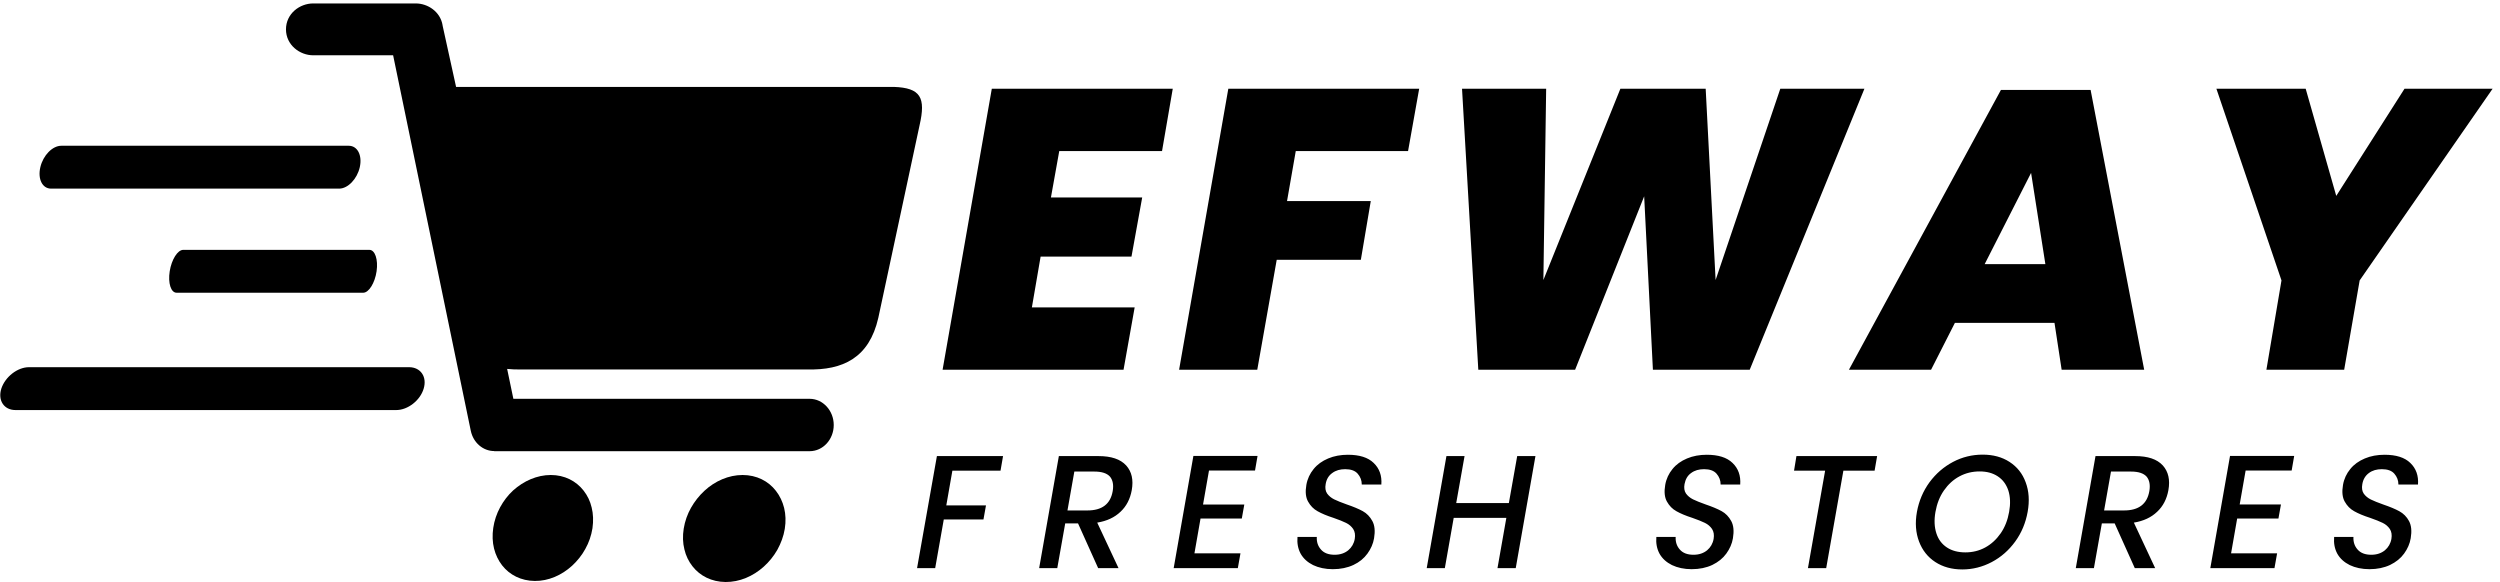 <?xml version="1.0" encoding="utf-8"?>
<!-- Generator: Adobe Illustrator 23.0.6, SVG Export Plug-In . SVG Version: 6.00 Build 0)  -->
<svg version="1.1" xmlns="http://www.w3.org/2000/svg" xmlns:xlink="http://www.w3.org/1999/xlink" x="0px" y="0px"
	 viewBox="0 0 189 44" style="enable-background:new 0 0 189 44;" xml:space="preserve">
<style type="text/css">
	.st0{fill-rule:evenodd;clip-rule:evenodd;fill:#8BA73B;}
	.st1{fill:#8BA73B;}
	.st2{filter:url(#Adobe_OpacityMaskFilter);}
	.st3{fill:url(#SVGID_2_);}
	.st4{mask:url(#SVGID_1_);fill-rule:evenodd;clip-rule:evenodd;fill:#B2CE4D;}
	.st5{fill:#FEFEFE;}
	.st6{fill-rule:evenodd;clip-rule:evenodd;fill:#FEFEFE;}
	.st7{enable-background:new    ;}
	.st8{fill-rule:evenodd;clip-rule:evenodd;fill:#27272F;}
	.st9{fill-rule:evenodd;clip-rule:evenodd;fill:#626262;}
</style>
<g id="Vector_Smart_Object_xA0_Image_1_">
	<path className="st0" d="M41.64,35.91c1.04,0,1.91,0.45,2.48,1.18c0.29,0.37,0.5,0.8,0.61,1.28c0.12,0.48,0.14,1.01,0.06,1.57
		c-0.09,0.56-0.27,1.08-0.54,1.56c-0.26,0.48-0.61,0.91-1,1.27c-0.79,0.72-1.79,1.16-2.82,1.15c-1.03-0.01-1.9-0.45-2.47-1.18
		c-0.28-0.36-0.49-0.79-0.61-1.27c-0.12-0.48-0.14-1.01-0.06-1.56c0.08-0.55,0.26-1.08,0.52-1.56c0.26-0.48,0.59-0.91,0.98-1.27
		C39.59,36.36,40.6,35.91,41.64,35.91"/>
	<path className="st0" d="M56.14,35.91c1.06,0,1.95,0.46,2.52,1.2c0.29,0.37,0.5,0.81,0.62,1.29c0.12,0.49,0.14,1.02,0.05,1.58
		c-0.09,0.56-0.29,1.09-0.56,1.58c-0.27,0.48-0.63,0.92-1.03,1.28c-0.81,0.73-1.84,1.17-2.89,1.16c-1.05-0.01-1.93-0.46-2.5-1.19
		c-0.29-0.37-0.5-0.8-0.61-1.28c-0.12-0.48-0.14-1.01-0.05-1.57c0.09-0.56,0.28-1.09,0.55-1.57c0.27-0.48,0.62-0.92,1.02-1.29
		C54.05,36.37,55.08,35.91,56.14,35.91"/>
	<path className="st0" d="M2.19,27.76c4.79,0,9.58,0,14.37,0c4.79,0,9.58,0,14.37,0c0.87,0,1.37,0.73,1.1,1.62l0,0
		c-0.26,0.89-1.2,1.62-2.07,1.62H1.17c-0.87,0-1.35-0.73-1.07-1.62l0,0C0.39,28.49,1.32,27.76,2.19,27.76"/>
	<path className="st0" d="M4.63,11.02c3.62,0,7.25,0,10.87,0c3.62,0,7.25,0,10.87,0c0.66,0,1.03,0.73,0.83,1.62l0,0
		c-0.2,0.89-0.9,1.62-1.56,1.62H3.86c-0.66,0-1.02-0.73-0.81-1.62l0,0C3.26,11.74,3.97,11.02,4.63,11.02"/>
	<path className="st0" d="M13.85,18.89c2.35,0,4.69,0,7.04,0c2.35,0,4.69,0,7.04,0c0.42,0,0.67,0.73,0.54,1.62l0,0
		c-0.13,0.89-0.59,1.62-1.01,1.62H13.35c-0.43,0-0.66-0.73-0.52-1.62l0,0C12.97,19.62,13.43,18.89,13.85,18.89"/>
	<path className="st1" d="M38.34,27.89l0.47,2.26h22.4c1,0,1.82,0.89,1.82,1.98c0,1.09-0.81,1.98-1.82,1.98H37.36v-0.01
		c-0.83,0-1.58-0.62-1.77-1.54L29.72,4.18h-6.04c-1.02,0-2.06-0.78-2.06-1.96c0-1.19,1.04-1.96,2.06-1.96h7.75
		c0.91,0,1.86,0.62,2.03,1.65l0,0.02l1.02,4.64h33.09c2.04,0.07,2.43,0.81,1.95,2.9L66.4,24.03c-0.69,3.03-2.68,3.97-5.38,3.9H39.46
		C39.07,27.94,38.7,27.93,38.34,27.89"/>
	<defs>
		<filter id="Adobe_OpacityMaskFilter" filterUnits="userSpaceOnUse" x="22.65" y="1.29" width="46.03" height="23.2">
			<feColorMatrix  type="matrix" values="1 0 0 0 0  0 1 0 0 0  0 0 1 0 0  0 0 0 1 0"/>
		</filter>
	</defs>
	<mask maskUnits="userSpaceOnUse" x="22.65" y="1.29" width="46.03" height="23.2" id="SVGID_1_">
		<g className="st2">
			
				<linearGradient id="SVGID_2_" gradientUnits="userSpaceOnUse" x1="-203.445" y1="615.053" x2="-201.061" y2="573.066" gradientTransform="matrix(1 0 0 1 247.504 -573.922)">
				<stop  offset="0" style="stop-color:#FFFFFF"/>
				<stop  offset="1" style="stop-color:#000000"/>
			</linearGradient>
			<rect x="22.65" y="1.29" className="st3" width="46.03" height="23.2"/>
		</g>
	</mask>
	<path className="st4" d="M48.44,14.57c-0.28-0.02-0.55,0.06-0.76,0.24c-0.21,0.18-0.34,0.43-0.36,0.71c-0.02,0.28,0.06,0.55,0.24,0.76
		c0.18,0.21,0.43,0.34,0.71,0.36c0.28,0.02,0.55-0.06,0.76-0.24c0.21-0.18,0.34-0.43,0.36-0.71c0.02-0.28-0.06-0.55-0.24-0.76
		C48.97,14.72,48.71,14.6,48.44,14.57 M67.55,7.59H34.48c-0.49,0-0.9-0.33-1.01-0.81l-1.02-4.64c0-0.02-0.01-0.03-0.01-0.05l0-0.02
		c-0.08-0.48-0.55-0.79-1.02-0.79h-7.75c-0.52,0-1.03,0.38-1.03,0.93c0,0.55,0.51,0.93,1.03,0.93h6.04c0.49,0,0.91,0.34,1.01,0.82
		l4.25,20.51c3.84-1.55,7.76-2.88,11.76-4.03c-0.88-0.29-1.66-0.82-2.27-1.54c-0.88-1.03-1.31-2.37-1.2-3.72
		c0.11-1.35,0.75-2.6,1.78-3.48c1.03-0.88,2.37-1.31,3.72-1.2c1.35,0.11,2.6,0.75,3.48,1.78c0.88,1.03,1.31,2.37,1.2,3.72
		c-0.09,1.13-0.55,2.18-1.29,3c4.86-1.17,9.82-2.09,14.86-2.79l1.5-6.99c0-0.01,0-0.01,0-0.02C68.56,9.02,68.77,8,68.62,7.8
		C68.5,7.65,67.76,7.6,67.55,7.59z"/>
	<path className="st5" d="M48.63,12.14c-0.89-0.07-1.81,0.2-2.54,0.82c-0.73,0.62-1.14,1.49-1.22,2.37c-0.07,0.89,0.2,1.81,0.82,2.54
		c0.62,0.73,1.49,1.14,2.37,1.22c0.89,0.07,1.81-0.2,2.54-0.82c0.73-0.62,1.14-1.49,1.22-2.37c0.07-0.89-0.2-1.81-0.82-2.54
		C50.39,12.62,49.52,12.21,48.63,12.14 M48.5,13.77c-0.47-0.04-0.95,0.1-1.34,0.43c-0.39,0.33-0.6,0.79-0.64,1.25
		c-0.04,0.47,0.1,0.95,0.43,1.34c0.33,0.39,0.79,0.6,1.25,0.64c0.47,0.04,0.95-0.1,1.34-0.43c0.39-0.33,0.6-0.79,0.64-1.26
		c0.04-0.47-0.1-0.95-0.43-1.34C49.43,14.03,48.97,13.81,48.5,13.77z M46.63,13.58c0.56-0.48,1.26-0.68,1.94-0.63
		c0.68,0.05,1.34,0.37,1.81,0.93c0.48,0.56,0.68,1.26,0.63,1.94c-0.05,0.68-0.37,1.34-0.93,1.81c-0.56,0.48-1.26,0.68-1.94,0.63
		c-0.68-0.05-1.34-0.37-1.81-0.93c-0.48-0.56-0.68-1.26-0.63-1.94C45.75,14.72,46.07,14.06,46.63,13.58z M45.56,12.33
		c0.91-0.77,2.04-1.1,3.14-1.01c1.1,0.09,2.16,0.6,2.93,1.5c0.77,0.91,1.1,2.04,1.01,3.14c-0.09,1.1-0.6,2.16-1.5,2.93
		c-0.91,0.77-2.04,1.1-3.14,1.01c-1.1-0.09-2.16-0.6-2.93-1.5c-0.77-0.91-1.1-2.04-1.01-3.14C44.15,14.17,44.66,13.1,45.56,12.33z"
		/>
	<path className="st0" d="M60.24,20.14l1.83,2.15l-5.25,4.46c-0.5,0.42-1.21,0.38-1.59-0.07l-0.44-0.52c-0.25-0.3-0.31-0.71-0.17-1.07
		c-0.18-0.03-0.36-0.07-0.54-0.11c-0.53-0.13-1.03-0.25-1.59-0.25l-1.74,0.01c-0.89,0-1.62-0.68-1.51-1.58
		c0.07-0.87,0.84-1.61,1.73-1.65l0.17-0.01l-4.18-4.91c-0.34-0.4-0.45-0.93-0.25-1.47c0.44-1.21,2.03-1.72,2.86-0.75l1.58,1.86
		c0.34-0.28,0.76-0.42,1.15-0.41c0.1-0.15,0.21-0.28,0.35-0.4c0.45-0.38,1.03-0.51,1.53-0.4c0,0,0.01-0.01,0.01-0.01l0,0
		c0.01-0.01,0.01-0.01,0.02-0.02l0,0L54.23,15c0.01-0.01,0.01-0.01,0.02-0.02l0.01-0.01l0.01-0.01c0,0,0.01-0.01,0.01-0.01l0,0
		l0.01-0.01c0.01-0.01,0.02-0.02,0.03-0.03c0.71-0.61,1.75-0.58,2.3,0.07l2.86,3.36c0.29,0.33,0.41,0.76,0.37,1.2l0.18,0.21
		C60.12,19.87,60.19,20,60.24,20.14"/>
	<path className="st6" d="M60.1,21.13l-4.68,3.98c-0.17,0.15-0.2,0.41-0.06,0.57l0.44,0.52c0.14,0.17,0.4,0.18,0.57,0.03l4.68-3.98
		L60.1,21.13z M48.99,14.87l2.21,2.6c0.02-0.24,0.14-0.49,0.36-0.67c0.36-0.31,0.86-0.33,1.18-0.07c0-0.27,0.12-0.56,0.36-0.77
		c0.4-0.34,0.98-0.33,1.29,0.03l0.03,0.04l0-0.01l0-0.01v0l0-0.01l0-0.01l0-0.01l0-0.01l0-0.01l0-0.01l0-0.01l0-0.01l0-0.01l0-0.01
		l0-0.01l0-0.01l0-0.01l0-0.01l0-0.01l0-0.01l0.01-0.01l0-0.01l0.01-0.02l0,0l0.01-0.02l0,0l0.01-0.02l0,0l0.01-0.02l0-0.01
		l0.01-0.01l0,0l0.01-0.02l0,0l0.01-0.02l0,0c0-0.01,0.01-0.01,0.01-0.02l0,0l0,0c0-0.01,0.01-0.01,0.01-0.02v0
		c0-0.01,0.01-0.01,0.01-0.02h0l0,0l0,0c0-0.01,0.01-0.01,0.01-0.02l0,0l0,0l0.01-0.01l0,0l0,0c0-0.01,0.01-0.01,0.01-0.02l0,0
		c0-0.01,0.01-0.01,0.01-0.02l0,0c0-0.01,0.01-0.01,0.01-0.02l0,0c0-0.01,0.01-0.01,0.01-0.02l0,0c0.01-0.01,0.01-0.01,0.02-0.02
		l0,0c0.01-0.01,0.01-0.01,0.02-0.02l0,0c0.01-0.01,0.01-0.01,0.02-0.02l0,0l0,0c0.01,0,0.01-0.01,0.02-0.01l0,0l0,0
		c0.01-0.01,0.01-0.01,0.02-0.02v0c0.4-0.34,0.98-0.33,1.29,0.03l2.86,3.37c0.24,0.28,0.27,0.63,0.16,0.96l0,0l0.38,0.44
		c0.19,0.23,0.16,0.58-0.08,0.78l-3.82,3.25c-0.51,0.44-1.55-0.26-2.99-0.25l-1.74,0.01c-0.5,0-0.92-0.37-0.86-0.86h0
		c0.03-0.5,0.47-0.92,0.97-0.94l1.73-0.07l-5.14-6.04C46.8,15.25,48.26,14.01,48.99,14.87z"/>
</g>
<g id="efway_1_" className="st7">
	<g id="efway">
		<g>
			<path className="st8" d="M71.26,27.95h13.68l0.84-4.71h-7.77l0.66-3.84h6.87l0.81-4.47h-6.9l0.63-3.51h7.77l0.81-4.71H74.98
				L71.26,27.95z M89.14,27.95h5.91l1.47-8.31h6.36l0.75-4.44H97.3l0.66-3.78h8.49l0.84-4.71H92.86L89.14,27.95z M134.59,6.71
				l-4.89,14.46l-0.75-14.46h-6.45l-5.82,14.46l0.21-14.46h-6.36l1.23,21.24h7.32l5.22-13.11l0.66,13.11h7.32l8.67-21.24H134.59z
				 M151.27,6.8l-11.49,21.15h6.21l1.8-3.54h7.53l0.54,3.54h6.24L158.05,6.8H151.27z M150.04,19.97l3.51-6.9l1.08,6.9H150.04z
				 M181.78,6.71l-5.16,8.1l-2.31-8.1h-6.75l4.92,14.49l-1.14,6.75h5.88l1.17-6.75l10.05-14.49H181.78z"/>
		</g>
	</g>
</g>
<g id="fresh_Stores_1_" className="st7">
	<g id="fresh_Stores">
		<g>
			<path className="st9" d="M69.33,42.95h1.37l0.65-3.68h3l0.19-1.06h-3L72,35.58h3.64l0.19-1.1h-5L69.33,42.95z M83.04,34.48h-2.99
				l-1.49,8.47h1.37l0.6-3.38h0.97l1.52,3.38h1.54l-1.61-3.44c0.73-0.12,1.31-0.39,1.76-0.82c0.45-0.42,0.73-0.97,0.85-1.63
				c0.14-0.78,0-1.4-0.42-1.87C84.7,34.71,84.01,34.48,83.04,34.48z M84.12,37.13c-0.17,0.98-0.81,1.46-1.91,1.46h-1.51l0.52-2.94
				h1.51c0.57,0,0.96,0.13,1.19,0.39C84.13,36.3,84.2,36.67,84.12,37.13z M88.73,42.95h4.85l0.2-1.12H90.3l0.46-2.63h3.12l0.19-1.06
				h-3.12l0.45-2.57h3.48l0.19-1.1h-4.85L88.73,42.95z M100.72,35.76c0.27-0.2,0.59-0.29,0.98-0.29c0.42,0,0.74,0.11,0.94,0.34
				c0.2,0.23,0.31,0.5,0.31,0.82h1.48c0.05-0.67-0.15-1.22-0.58-1.63c-0.43-0.42-1.08-0.62-1.95-0.62c-0.54,0-1.04,0.09-1.49,0.28
				c-0.45,0.19-0.82,0.45-1.1,0.8c-0.28,0.34-0.47,0.74-0.55,1.2c-0.09,0.52-0.05,0.94,0.13,1.26c0.18,0.32,0.41,0.56,0.72,0.73
				c0.3,0.17,0.7,0.34,1.2,0.5c0.41,0.14,0.72,0.27,0.95,0.38c0.23,0.11,0.41,0.27,0.54,0.46c0.13,0.2,0.17,0.45,0.12,0.75
				c-0.06,0.35-0.23,0.64-0.49,0.86c-0.27,0.22-0.61,0.34-1.03,0.34c-0.46,0-0.81-0.13-1.04-0.4c-0.23-0.26-0.33-0.58-0.31-0.95
				h-1.46c-0.04,0.48,0.04,0.9,0.24,1.27c0.21,0.37,0.52,0.65,0.94,0.86c0.42,0.2,0.92,0.31,1.49,0.31c0.59,0,1.11-0.11,1.56-0.32
				s0.8-0.5,1.06-0.86c0.26-0.36,0.43-0.74,0.5-1.16c0.09-0.54,0.05-0.97-0.13-1.3c-0.18-0.33-0.42-0.58-0.73-0.75
				c-0.31-0.17-0.72-0.34-1.22-0.51c-0.4-0.14-0.71-0.27-0.94-0.38c-0.22-0.11-0.4-0.26-0.53-0.44c-0.13-0.19-0.16-0.43-0.11-0.71
				C100.28,36.23,100.45,35.95,100.72,35.76z M114.07,38.03h-3.98l0.63-3.55h-1.37l-1.49,8.47h1.37l0.67-3.8h3.98l-0.67,3.8h1.38
				l1.49-8.47h-1.38L114.07,38.03z M127.85,35.76c0.27-0.2,0.59-0.29,0.98-0.29c0.42,0,0.74,0.11,0.94,0.34
				c0.2,0.23,0.31,0.5,0.31,0.82h1.48c0.05-0.67-0.15-1.22-0.58-1.63c-0.43-0.42-1.08-0.62-1.95-0.62c-0.54,0-1.04,0.09-1.49,0.28
				c-0.45,0.19-0.82,0.45-1.1,0.8c-0.28,0.34-0.47,0.74-0.55,1.2c-0.09,0.52-0.05,0.94,0.13,1.26c0.18,0.32,0.41,0.56,0.72,0.73
				c0.3,0.17,0.7,0.34,1.2,0.5c0.41,0.14,0.72,0.27,0.95,0.38c0.23,0.11,0.41,0.27,0.54,0.46c0.13,0.2,0.17,0.45,0.12,0.75
				c-0.06,0.35-0.23,0.64-0.49,0.86c-0.27,0.22-0.61,0.34-1.03,0.34c-0.46,0-0.81-0.13-1.04-0.4c-0.23-0.26-0.33-0.58-0.31-0.95
				h-1.46c-0.04,0.48,0.04,0.9,0.24,1.27c0.21,0.37,0.52,0.65,0.94,0.86c0.42,0.2,0.92,0.31,1.49,0.31c0.59,0,1.11-0.11,1.56-0.32
				c0.45-0.22,0.8-0.5,1.06-0.86c0.26-0.36,0.43-0.74,0.5-1.16c0.09-0.54,0.05-0.97-0.13-1.3c-0.18-0.33-0.42-0.58-0.73-0.75
				c-0.31-0.17-0.72-0.34-1.22-0.51c-0.4-0.14-0.71-0.27-0.94-0.38c-0.22-0.11-0.4-0.26-0.53-0.44c-0.13-0.19-0.16-0.43-0.11-0.71
				C127.42,36.23,127.58,35.95,127.85,35.76z M135.63,35.58h2.35l-1.3,7.37h1.38l1.3-7.37h2.36l0.19-1.1h-6.1L135.63,35.58z
				 M151.92,34.92c-0.57-0.37-1.25-0.55-2.03-0.55c-0.79,0-1.54,0.18-2.24,0.55c-0.7,0.37-1.29,0.88-1.78,1.54
				c-0.48,0.66-0.8,1.41-0.95,2.24c-0.15,0.83-0.09,1.58,0.16,2.24c0.25,0.66,0.66,1.18,1.23,1.55c0.57,0.37,1.25,0.56,2.04,0.56
				c0.78,0,1.53-0.19,2.23-0.56c0.7-0.37,1.29-0.89,1.77-1.55c0.48-0.66,0.79-1.41,0.94-2.24c0.15-0.83,0.1-1.58-0.15-2.24
				C152.9,35.8,152.49,35.29,151.92,34.92z M151.89,38.7c-0.11,0.62-0.32,1.16-0.64,1.62c-0.32,0.46-0.71,0.82-1.17,1.07
				c-0.46,0.25-0.96,0.37-1.5,0.37c-0.54,0-1.01-0.12-1.39-0.37c-0.38-0.25-0.65-0.6-0.8-1.07c-0.15-0.46-0.18-1-0.07-1.62
				c0.11-0.62,0.32-1.16,0.64-1.62c0.32-0.46,0.71-0.82,1.18-1.07c0.47-0.25,0.97-0.37,1.52-0.37c0.54,0,0.99,0.12,1.37,0.37
				c0.38,0.25,0.64,0.6,0.8,1.07C151.98,37.55,152,38.09,151.89,38.7z M161.41,34.48h-2.99l-1.49,8.47h1.37l0.6-3.38h0.97l1.52,3.38
				h1.54l-1.61-3.44c0.73-0.12,1.31-0.39,1.76-0.82c0.45-0.42,0.73-0.97,0.85-1.63c0.14-0.78,0-1.4-0.42-1.87
				C163.07,34.71,162.38,34.48,161.41,34.48z M162.49,37.13c-0.17,0.98-0.81,1.46-1.91,1.46h-1.51l0.52-2.94h1.51
				c0.57,0,0.96,0.13,1.19,0.39C162.5,36.3,162.57,36.67,162.49,37.13z M167.1,42.95h4.85l0.2-1.12h-3.48l0.46-2.63h3.12l0.19-1.06
				h-3.12l0.45-2.57h3.48l0.19-1.1h-4.85L167.1,42.95z M181.39,38.65c-0.31-0.17-0.72-0.34-1.22-0.51c-0.4-0.14-0.71-0.27-0.94-0.38
				c-0.22-0.11-0.4-0.26-0.53-0.44c-0.13-0.19-0.16-0.43-0.11-0.71c0.06-0.37,0.23-0.65,0.5-0.85c0.27-0.2,0.59-0.29,0.98-0.29
				c0.42,0,0.74,0.11,0.94,0.34c0.2,0.23,0.31,0.5,0.31,0.82h1.48c0.05-0.67-0.15-1.22-0.58-1.63c-0.43-0.42-1.08-0.62-1.95-0.62
				c-0.54,0-1.04,0.09-1.49,0.28c-0.45,0.19-0.82,0.45-1.1,0.8c-0.28,0.34-0.47,0.74-0.55,1.2c-0.09,0.52-0.05,0.94,0.13,1.26
				c0.18,0.32,0.41,0.56,0.72,0.73c0.3,0.17,0.7,0.34,1.2,0.5c0.41,0.14,0.72,0.27,0.95,0.38c0.23,0.11,0.41,0.27,0.54,0.46
				c0.13,0.2,0.17,0.45,0.12,0.75c-0.06,0.35-0.23,0.64-0.49,0.86c-0.27,0.22-0.61,0.34-1.03,0.34c-0.46,0-0.81-0.13-1.04-0.4
				c-0.23-0.26-0.33-0.58-0.31-0.95h-1.46c-0.04,0.48,0.04,0.9,0.24,1.27c0.21,0.37,0.52,0.65,0.94,0.86
				c0.42,0.2,0.92,0.31,1.49,0.31c0.59,0,1.11-0.11,1.56-0.32c0.45-0.22,0.8-0.5,1.06-0.86c0.26-0.36,0.43-0.74,0.5-1.16
				c0.09-0.54,0.05-0.97-0.13-1.3C181.95,39.07,181.7,38.82,181.39,38.65z"/>
		</g>
	</g>
</g>
</svg>
